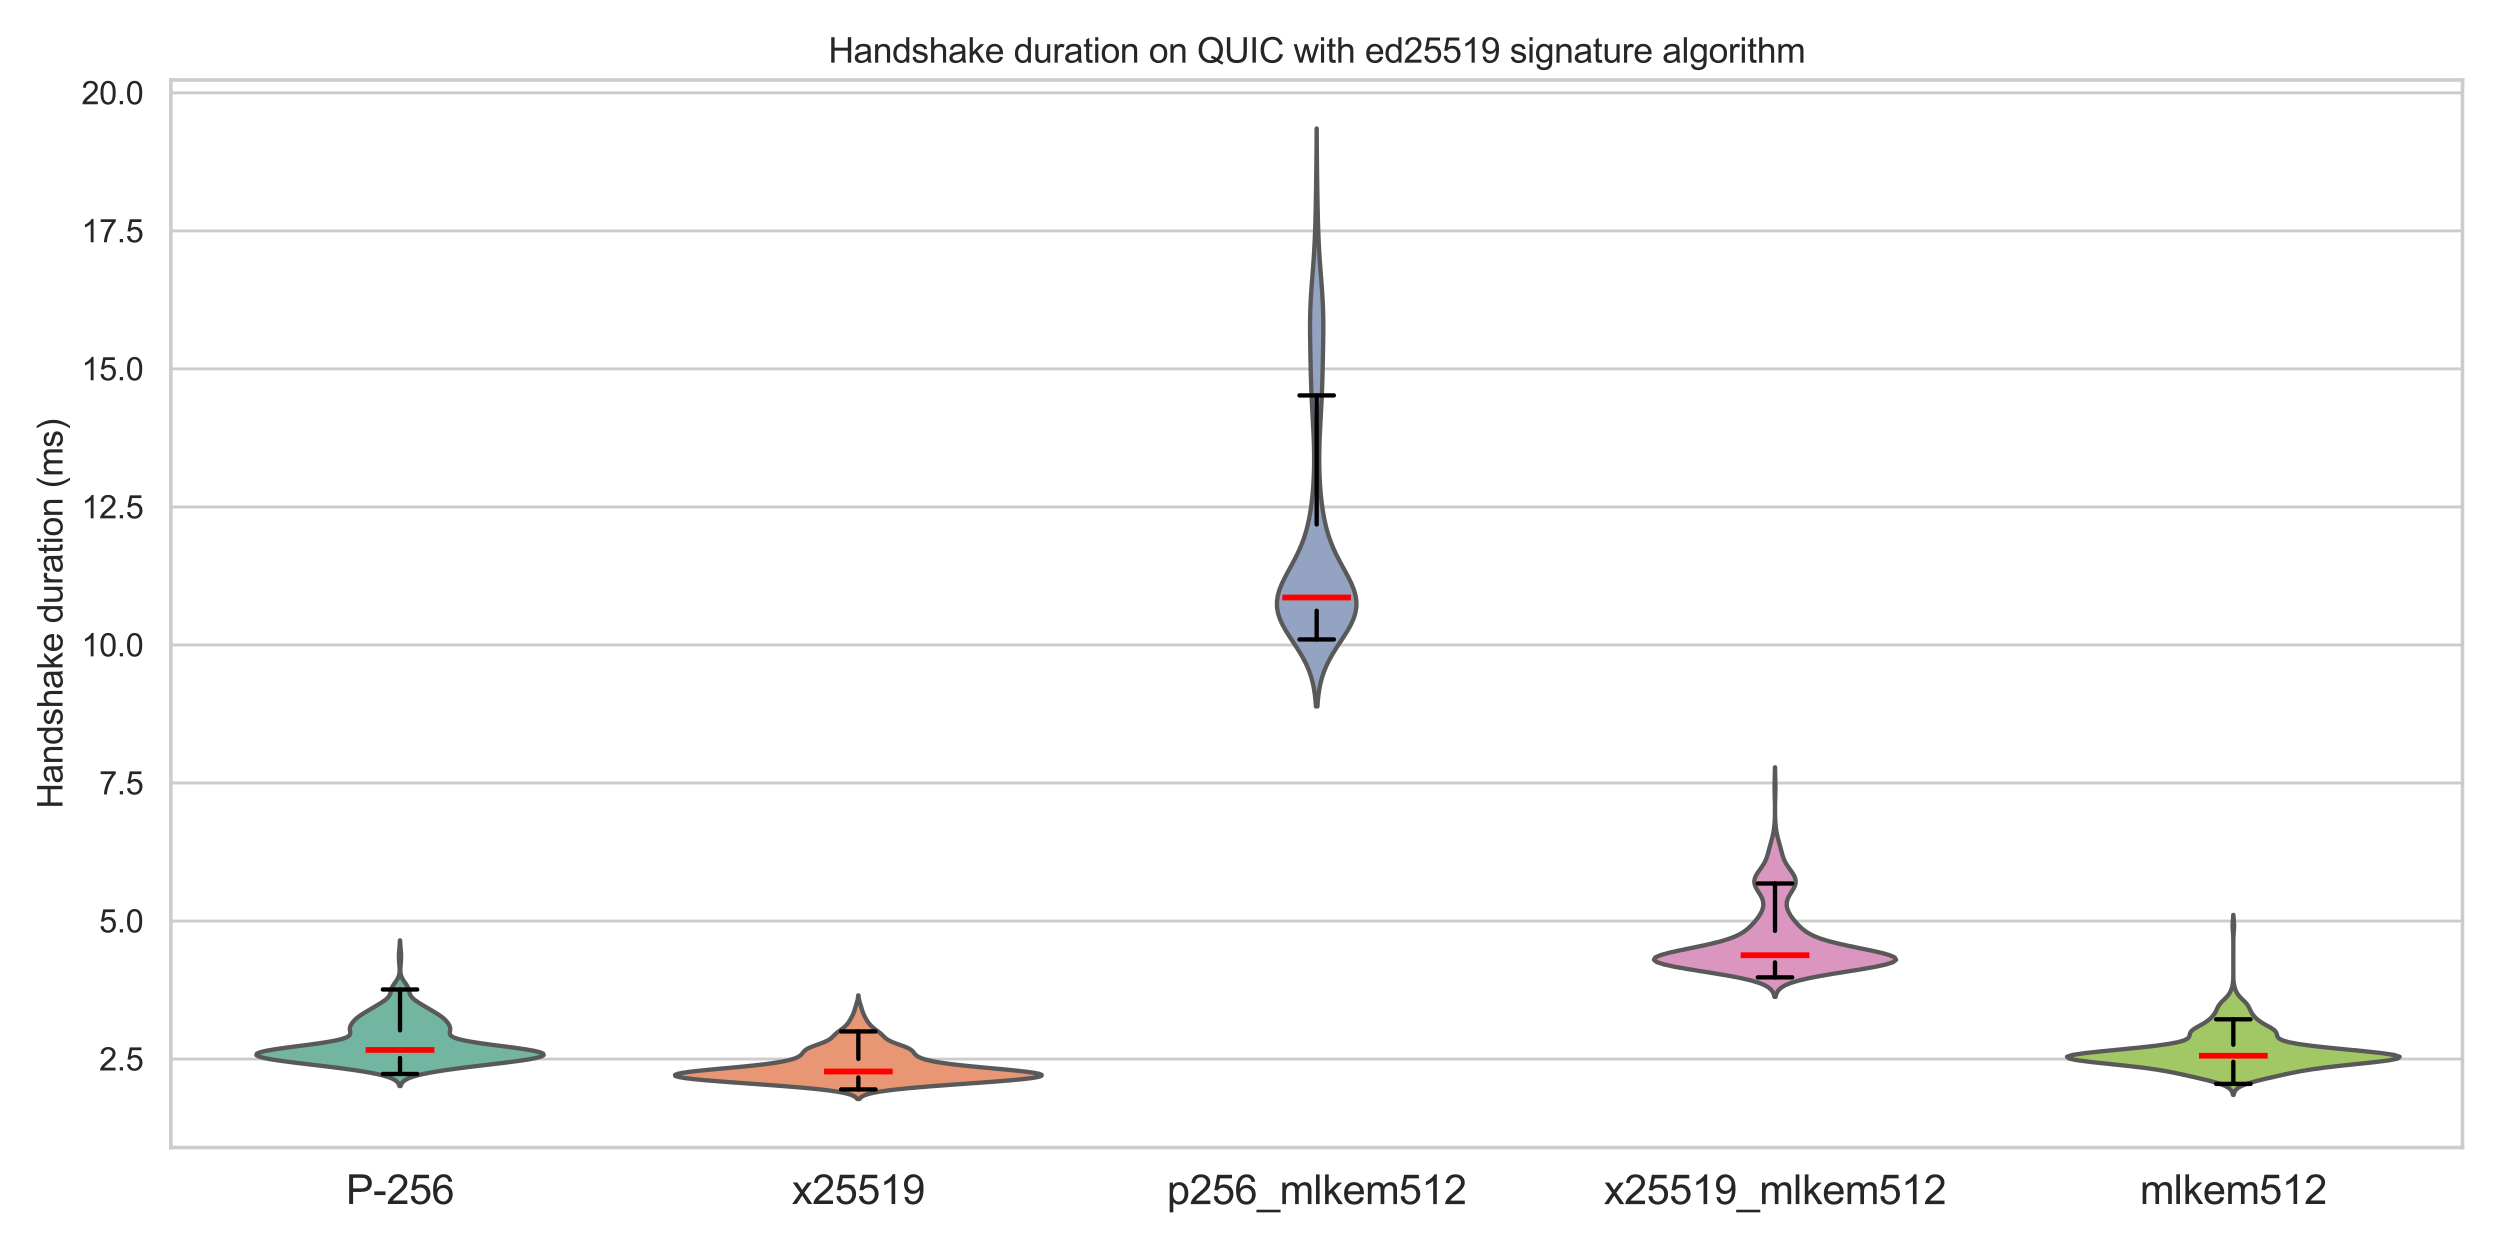 <?xml version="1.0" encoding="utf-8" standalone="no"?>
<!DOCTYPE svg PUBLIC "-//W3C//DTD SVG 1.1//EN"
  "http://www.w3.org/Graphics/SVG/1.1/DTD/svg11.dtd">
<svg xmlns:xlink="http://www.w3.org/1999/xlink" width="864pt" height="432pt" viewBox="0 0 864 432" xmlns="http://www.w3.org/2000/svg" version="1.1">
 <defs>
  <style type="text/css">*{stroke-linejoin: round; stroke-linecap: butt}</style>
 </defs>
 <g id="figure_1">
  <g id="patch_1">
   <path d="M 0 432 
L 864 432 
L 864 0 
L 0 0 
z
" style="fill: #ffffff"/>
  </g>
  <g id="axes_1">
   <g id="patch_2">
    <path d="M 59.046 396.58 
L 851.04 396.58 
L 851.04 27.651 
L 59.046 27.651 
z
" style="fill: #ffffff"/>
   </g>
   <g id="matplotlib.axis_1">
    <g id="xtick_1">
     <g id="text_1">
      <!-- P-256 -->
      <g style="fill: #262626" transform="translate(119.567 416.101) scale(0.14 -0.14)">
       <defs>
        <path id="ArialMT-50" d="M 494 0 
L 494 4581 
L 2222 4581 
Q 2678 4581 2919 4538 
Q 3256 4481 3484 4323 
Q 3713 4166 3852 3881 
Q 3991 3597 3991 3256 
Q 3991 2672 3619 2267 
Q 3247 1863 2275 1863 
L 1100 1863 
L 1100 0 
L 494 0 
z
M 1100 2403 
L 2284 2403 
Q 2872 2403 3119 2622 
Q 3366 2841 3366 3238 
Q 3366 3525 3220 3729 
Q 3075 3934 2838 4000 
Q 2684 4041 2272 4041 
L 1100 4041 
L 1100 2403 
z
" transform="scale(0.016)"/>
        <path id="ArialMT-2d" d="M 203 1375 
L 203 1941 
L 1931 1941 
L 1931 1375 
L 203 1375 
z
" transform="scale(0.016)"/>
        <path id="ArialMT-32" d="M 3222 541 
L 3222 0 
L 194 0 
Q 188 203 259 391 
Q 375 700 629 1000 
Q 884 1300 1366 1694 
Q 2113 2306 2375 2664 
Q 2638 3022 2638 3341 
Q 2638 3675 2398 3904 
Q 2159 4134 1775 4134 
Q 1369 4134 1125 3890 
Q 881 3647 878 3216 
L 300 3275 
Q 359 3922 746 4261 
Q 1134 4600 1788 4600 
Q 2447 4600 2831 4234 
Q 3216 3869 3216 3328 
Q 3216 3053 3103 2787 
Q 2991 2522 2730 2228 
Q 2469 1934 1863 1422 
Q 1356 997 1212 845 
Q 1069 694 975 541 
L 3222 541 
z
" transform="scale(0.016)"/>
        <path id="ArialMT-35" d="M 266 1200 
L 856 1250 
Q 922 819 1161 601 
Q 1400 384 1738 384 
Q 2144 384 2425 690 
Q 2706 997 2706 1503 
Q 2706 1984 2436 2262 
Q 2166 2541 1728 2541 
Q 1456 2541 1237 2417 
Q 1019 2294 894 2097 
L 366 2166 
L 809 4519 
L 3088 4519 
L 3088 3981 
L 1259 3981 
L 1013 2750 
Q 1425 3038 1878 3038 
Q 2478 3038 2890 2622 
Q 3303 2206 3303 1553 
Q 3303 931 2941 478 
Q 2500 -78 1738 -78 
Q 1113 -78 717 272 
Q 322 622 266 1200 
z
" transform="scale(0.016)"/>
        <path id="ArialMT-36" d="M 3184 3459 
L 2625 3416 
Q 2550 3747 2413 3897 
Q 2184 4138 1850 4138 
Q 1581 4138 1378 3988 
Q 1113 3794 959 3422 
Q 806 3050 800 2363 
Q 1003 2672 1297 2822 
Q 1591 2972 1913 2972 
Q 2475 2972 2870 2558 
Q 3266 2144 3266 1488 
Q 3266 1056 3080 686 
Q 2894 316 2569 119 
Q 2244 -78 1831 -78 
Q 1128 -78 684 439 
Q 241 956 241 2144 
Q 241 3472 731 4075 
Q 1159 4600 1884 4600 
Q 2425 4600 2770 4297 
Q 3116 3994 3184 3459 
z
M 888 1484 
Q 888 1194 1011 928 
Q 1134 663 1356 523 
Q 1578 384 1822 384 
Q 2178 384 2434 671 
Q 2691 959 2691 1453 
Q 2691 1928 2437 2201 
Q 2184 2475 1800 2475 
Q 1419 2475 1153 2201 
Q 888 1928 888 1484 
z
" transform="scale(0.016)"/>
       </defs>
       <use xlink:href="#ArialMT-50"/>
       <use xlink:href="#ArialMT-2d" x="66.699"/>
       <use xlink:href="#ArialMT-32" x="100"/>
       <use xlink:href="#ArialMT-35" x="155.615"/>
       <use xlink:href="#ArialMT-36" x="211.23"/>
      </g>
     </g>
    </g>
    <g id="xtick_2">
     <g id="text_2">
      <!-- x25519 -->
      <g style="fill: #262626" transform="translate(273.681 416.101) scale(0.14 -0.14)">
       <defs>
        <path id="ArialMT-78" d="M 47 0 
L 1259 1725 
L 138 3319 
L 841 3319 
L 1350 2541 
Q 1494 2319 1581 2169 
Q 1719 2375 1834 2534 
L 2394 3319 
L 3066 3319 
L 1919 1756 
L 3153 0 
L 2463 0 
L 1781 1031 
L 1600 1309 
L 728 0 
L 47 0 
z
" transform="scale(0.016)"/>
        <path id="ArialMT-31" d="M 2384 0 
L 1822 0 
L 1822 3584 
Q 1619 3391 1289 3197 
Q 959 3003 697 2906 
L 697 3450 
Q 1169 3672 1522 3987 
Q 1875 4303 2022 4600 
L 2384 4600 
L 2384 0 
z
" transform="scale(0.016)"/>
        <path id="ArialMT-39" d="M 350 1059 
L 891 1109 
Q 959 728 1153 556 
Q 1347 384 1650 384 
Q 1909 384 2104 503 
Q 2300 622 2425 820 
Q 2550 1019 2634 1356 
Q 2719 1694 2719 2044 
Q 2719 2081 2716 2156 
Q 2547 1888 2255 1720 
Q 1963 1553 1622 1553 
Q 1053 1553 659 1965 
Q 266 2378 266 3053 
Q 266 3750 677 4175 
Q 1088 4600 1706 4600 
Q 2153 4600 2523 4359 
Q 2894 4119 3086 3673 
Q 3278 3228 3278 2384 
Q 3278 1506 3087 986 
Q 2897 466 2520 194 
Q 2144 -78 1638 -78 
Q 1100 -78 759 220 
Q 419 519 350 1059 
z
M 2653 3081 
Q 2653 3566 2395 3850 
Q 2138 4134 1775 4134 
Q 1400 4134 1122 3828 
Q 844 3522 844 3034 
Q 844 2597 1108 2323 
Q 1372 2050 1759 2050 
Q 2150 2050 2401 2323 
Q 2653 2597 2653 3081 
z
" transform="scale(0.016)"/>
       </defs>
       <use xlink:href="#ArialMT-78"/>
       <use xlink:href="#ArialMT-32" x="50"/>
       <use xlink:href="#ArialMT-35" x="105.615"/>
       <use xlink:href="#ArialMT-35" x="161.23"/>
       <use xlink:href="#ArialMT-31" x="216.846"/>
       <use xlink:href="#ArialMT-39" x="272.461"/>
      </g>
     </g>
    </g>
    <g id="xtick_3">
     <g id="text_3">
      <!-- p256_mlkem512 -->
      <g style="fill: #262626" transform="translate(403.292 416.142) scale(0.14 -0.14)">
       <defs>
        <path id="ArialMT-70" d="M 422 -1272 
L 422 3319 
L 934 3319 
L 934 2888 
Q 1116 3141 1344 3267 
Q 1572 3394 1897 3394 
Q 2322 3394 2647 3175 
Q 2972 2956 3137 2557 
Q 3303 2159 3303 1684 
Q 3303 1175 3120 767 
Q 2938 359 2589 142 
Q 2241 -75 1856 -75 
Q 1575 -75 1351 44 
Q 1128 163 984 344 
L 984 -1272 
L 422 -1272 
z
M 931 1641 
Q 931 1000 1190 694 
Q 1450 388 1819 388 
Q 2194 388 2461 705 
Q 2728 1022 2728 1688 
Q 2728 2322 2467 2637 
Q 2206 2953 1844 2953 
Q 1484 2953 1207 2617 
Q 931 2281 931 1641 
z
" transform="scale(0.016)"/>
        <path id="ArialMT-5f" d="M -97 -1272 
L -97 -866 
L 3631 -866 
L 3631 -1272 
L -97 -1272 
z
" transform="scale(0.016)"/>
        <path id="ArialMT-6d" d="M 422 0 
L 422 3319 
L 925 3319 
L 925 2853 
Q 1081 3097 1340 3245 
Q 1600 3394 1931 3394 
Q 2300 3394 2536 3241 
Q 2772 3088 2869 2813 
Q 3263 3394 3894 3394 
Q 4388 3394 4653 3120 
Q 4919 2847 4919 2278 
L 4919 0 
L 4359 0 
L 4359 2091 
Q 4359 2428 4304 2576 
Q 4250 2725 4106 2815 
Q 3963 2906 3769 2906 
Q 3419 2906 3187 2673 
Q 2956 2441 2956 1928 
L 2956 0 
L 2394 0 
L 2394 2156 
Q 2394 2531 2256 2718 
Q 2119 2906 1806 2906 
Q 1569 2906 1367 2781 
Q 1166 2656 1075 2415 
Q 984 2175 984 1722 
L 984 0 
L 422 0 
z
" transform="scale(0.016)"/>
        <path id="ArialMT-6c" d="M 409 0 
L 409 4581 
L 972 4581 
L 972 0 
L 409 0 
z
" transform="scale(0.016)"/>
        <path id="ArialMT-6b" d="M 425 0 
L 425 4581 
L 988 4581 
L 988 1969 
L 2319 3319 
L 3047 3319 
L 1778 2088 
L 3175 0 
L 2481 0 
L 1384 1697 
L 988 1316 
L 988 0 
L 425 0 
z
" transform="scale(0.016)"/>
        <path id="ArialMT-65" d="M 2694 1069 
L 3275 997 
Q 3138 488 2766 206 
Q 2394 -75 1816 -75 
Q 1088 -75 661 373 
Q 234 822 234 1631 
Q 234 2469 665 2931 
Q 1097 3394 1784 3394 
Q 2450 3394 2872 2941 
Q 3294 2488 3294 1666 
Q 3294 1616 3291 1516 
L 816 1516 
Q 847 969 1125 678 
Q 1403 388 1819 388 
Q 2128 388 2347 550 
Q 2566 713 2694 1069 
z
M 847 1978 
L 2700 1978 
Q 2663 2397 2488 2606 
Q 2219 2931 1791 2931 
Q 1403 2931 1139 2672 
Q 875 2413 847 1978 
z
" transform="scale(0.016)"/>
       </defs>
       <use xlink:href="#ArialMT-70"/>
       <use xlink:href="#ArialMT-32" x="55.615"/>
       <use xlink:href="#ArialMT-35" x="111.23"/>
       <use xlink:href="#ArialMT-36" x="166.846"/>
       <use xlink:href="#ArialMT-5f" x="222.461"/>
       <use xlink:href="#ArialMT-6d" x="278.076"/>
       <use xlink:href="#ArialMT-6c" x="361.377"/>
       <use xlink:href="#ArialMT-6b" x="383.594"/>
       <use xlink:href="#ArialMT-65" x="433.594"/>
       <use xlink:href="#ArialMT-6d" x="489.209"/>
       <use xlink:href="#ArialMT-35" x="572.51"/>
       <use xlink:href="#ArialMT-31" x="628.125"/>
       <use xlink:href="#ArialMT-32" x="683.74"/>
      </g>
     </g>
    </g>
    <g id="xtick_4">
     <g id="text_4">
      <!-- x25519_mlkem512 -->
      <g style="fill: #262626" transform="translate(554.298 416.142) scale(0.14 -0.14)">
       <use xlink:href="#ArialMT-78"/>
       <use xlink:href="#ArialMT-32" x="50"/>
       <use xlink:href="#ArialMT-35" x="105.615"/>
       <use xlink:href="#ArialMT-35" x="161.23"/>
       <use xlink:href="#ArialMT-31" x="216.846"/>
       <use xlink:href="#ArialMT-39" x="272.461"/>
       <use xlink:href="#ArialMT-5f" x="328.076"/>
       <use xlink:href="#ArialMT-6d" x="383.691"/>
       <use xlink:href="#ArialMT-6c" x="466.992"/>
       <use xlink:href="#ArialMT-6b" x="489.209"/>
       <use xlink:href="#ArialMT-65" x="539.209"/>
       <use xlink:href="#ArialMT-6d" x="594.824"/>
       <use xlink:href="#ArialMT-35" x="678.125"/>
       <use xlink:href="#ArialMT-31" x="733.74"/>
       <use xlink:href="#ArialMT-32" x="789.355"/>
      </g>
     </g>
    </g>
    <g id="xtick_5">
     <g id="text_5">
      <!-- mlkem512 -->
      <g style="fill: #262626" transform="translate(739.553 416.101) scale(0.14 -0.14)">
       <use xlink:href="#ArialMT-6d"/>
       <use xlink:href="#ArialMT-6c" x="83.301"/>
       <use xlink:href="#ArialMT-6b" x="105.518"/>
       <use xlink:href="#ArialMT-65" x="155.518"/>
       <use xlink:href="#ArialMT-6d" x="211.133"/>
       <use xlink:href="#ArialMT-35" x="294.434"/>
       <use xlink:href="#ArialMT-31" x="350.049"/>
       <use xlink:href="#ArialMT-32" x="405.664"/>
      </g>
     </g>
    </g>
   </g>
   <g id="matplotlib.axis_2">
    <g id="ytick_1">
     <g id="line2d_1">
      <path d="M 59.046 366.008 
L 851.04 366.008 
" clip-path="url(#p8d4c9320ba)" style="fill: none; stroke: #cccccc; stroke-linecap: round"/>
     </g>
     <g id="text_6">
      <!-- 2.5 -->
      <g style="fill: #262626" transform="translate(34.256 369.944) scale(0.11 -0.11)">
       <defs>
        <path id="ArialMT-2e" d="M 581 0 
L 581 641 
L 1222 641 
L 1222 0 
L 581 0 
z
" transform="scale(0.016)"/>
       </defs>
       <use xlink:href="#ArialMT-32"/>
       <use xlink:href="#ArialMT-2e" x="55.615"/>
       <use xlink:href="#ArialMT-35" x="83.398"/>
      </g>
     </g>
    </g>
    <g id="ytick_2">
     <g id="line2d_2">
      <path d="M 59.046 318.305 
L 851.04 318.305 
" clip-path="url(#p8d4c9320ba)" style="fill: none; stroke: #cccccc; stroke-linecap: round"/>
     </g>
     <g id="text_7">
      <!-- 5.0 -->
      <g style="fill: #262626" transform="translate(34.256 322.242) scale(0.11 -0.11)">
       <defs>
        <path id="ArialMT-30" d="M 266 2259 
Q 266 3072 433 3567 
Q 600 4063 929 4331 
Q 1259 4600 1759 4600 
Q 2128 4600 2406 4451 
Q 2684 4303 2865 4023 
Q 3047 3744 3150 3342 
Q 3253 2941 3253 2259 
Q 3253 1453 3087 958 
Q 2922 463 2592 192 
Q 2263 -78 1759 -78 
Q 1097 -78 719 397 
Q 266 969 266 2259 
z
M 844 2259 
Q 844 1131 1108 757 
Q 1372 384 1759 384 
Q 2147 384 2411 759 
Q 2675 1134 2675 2259 
Q 2675 3391 2411 3762 
Q 2147 4134 1753 4134 
Q 1366 4134 1134 3806 
Q 844 3388 844 2259 
z
" transform="scale(0.016)"/>
       </defs>
       <use xlink:href="#ArialMT-35"/>
       <use xlink:href="#ArialMT-2e" x="55.615"/>
       <use xlink:href="#ArialMT-30" x="83.398"/>
      </g>
     </g>
    </g>
    <g id="ytick_3">
     <g id="line2d_3">
      <path d="M 59.046 270.602 
L 851.04 270.602 
" clip-path="url(#p8d4c9320ba)" style="fill: none; stroke: #cccccc; stroke-linecap: round"/>
     </g>
     <g id="text_8">
      <!-- 7.5 -->
      <g style="fill: #262626" transform="translate(34.256 274.539) scale(0.11 -0.11)">
       <defs>
        <path id="ArialMT-37" d="M 303 3981 
L 303 4522 
L 3269 4522 
L 3269 4084 
Q 2831 3619 2401 2847 
Q 1972 2075 1738 1259 
Q 1569 684 1522 0 
L 944 0 
Q 953 541 1156 1306 
Q 1359 2072 1739 2783 
Q 2119 3494 2547 3981 
L 303 3981 
z
" transform="scale(0.016)"/>
       </defs>
       <use xlink:href="#ArialMT-37"/>
       <use xlink:href="#ArialMT-2e" x="55.615"/>
       <use xlink:href="#ArialMT-35" x="83.398"/>
      </g>
     </g>
    </g>
    <g id="ytick_4">
     <g id="line2d_4">
      <path d="M 59.046 222.9 
L 851.04 222.9 
" clip-path="url(#p8d4c9320ba)" style="fill: none; stroke: #cccccc; stroke-linecap: round"/>
     </g>
     <g id="text_9">
      <!-- 10.0 -->
      <g style="fill: #262626" transform="translate(28.139 226.837) scale(0.11 -0.11)">
       <use xlink:href="#ArialMT-31"/>
       <use xlink:href="#ArialMT-30" x="55.615"/>
       <use xlink:href="#ArialMT-2e" x="111.23"/>
       <use xlink:href="#ArialMT-30" x="139.014"/>
      </g>
     </g>
    </g>
    <g id="ytick_5">
     <g id="line2d_5">
      <path d="M 59.046 175.197 
L 851.04 175.197 
" clip-path="url(#p8d4c9320ba)" style="fill: none; stroke: #cccccc; stroke-linecap: round"/>
     </g>
     <g id="text_10">
      <!-- 12.5 -->
      <g style="fill: #262626" transform="translate(28.139 179.134) scale(0.11 -0.11)">
       <use xlink:href="#ArialMT-31"/>
       <use xlink:href="#ArialMT-32" x="55.615"/>
       <use xlink:href="#ArialMT-2e" x="111.23"/>
       <use xlink:href="#ArialMT-35" x="139.014"/>
      </g>
     </g>
    </g>
    <g id="ytick_6">
     <g id="line2d_6">
      <path d="M 59.046 127.495 
L 851.04 127.495 
" clip-path="url(#p8d4c9320ba)" style="fill: none; stroke: #cccccc; stroke-linecap: round"/>
     </g>
     <g id="text_11">
      <!-- 15.0 -->
      <g style="fill: #262626" transform="translate(28.139 131.431) scale(0.11 -0.11)">
       <use xlink:href="#ArialMT-31"/>
       <use xlink:href="#ArialMT-35" x="55.615"/>
       <use xlink:href="#ArialMT-2e" x="111.23"/>
       <use xlink:href="#ArialMT-30" x="139.014"/>
      </g>
     </g>
    </g>
    <g id="ytick_7">
     <g id="line2d_7">
      <path d="M 59.046 79.792 
L 851.04 79.792 
" clip-path="url(#p8d4c9320ba)" style="fill: none; stroke: #cccccc; stroke-linecap: round"/>
     </g>
     <g id="text_12">
      <!-- 17.5 -->
      <g style="fill: #262626" transform="translate(28.139 83.729) scale(0.11 -0.11)">
       <use xlink:href="#ArialMT-31"/>
       <use xlink:href="#ArialMT-37" x="55.615"/>
       <use xlink:href="#ArialMT-2e" x="111.23"/>
       <use xlink:href="#ArialMT-35" x="139.014"/>
      </g>
     </g>
    </g>
    <g id="ytick_8">
     <g id="line2d_8">
      <path d="M 59.046 32.09 
L 851.04 32.09 
" clip-path="url(#p8d4c9320ba)" style="fill: none; stroke: #cccccc; stroke-linecap: round"/>
     </g>
     <g id="text_13">
      <!-- 20.0 -->
      <g style="fill: #262626" transform="translate(28.139 36.026) scale(0.11 -0.11)">
       <use xlink:href="#ArialMT-32"/>
       <use xlink:href="#ArialMT-30" x="55.615"/>
       <use xlink:href="#ArialMT-2e" x="111.23"/>
       <use xlink:href="#ArialMT-30" x="139.014"/>
      </g>
     </g>
    </g>
    <g id="text_14">
     <!-- Handshake duration (ms) -->
     <g style="fill: #262626" transform="translate(21.613 279.476) rotate(-90) scale(0.12 -0.12)">
      <defs>
       <path id="ArialMT-48" d="M 513 0 
L 513 4581 
L 1119 4581 
L 1119 2700 
L 3500 2700 
L 3500 4581 
L 4106 4581 
L 4106 0 
L 3500 0 
L 3500 2159 
L 1119 2159 
L 1119 0 
L 513 0 
z
" transform="scale(0.016)"/>
       <path id="ArialMT-61" d="M 2588 409 
Q 2275 144 1986 34 
Q 1697 -75 1366 -75 
Q 819 -75 525 192 
Q 231 459 231 875 
Q 231 1119 342 1320 
Q 453 1522 633 1644 
Q 813 1766 1038 1828 
Q 1203 1872 1538 1913 
Q 2219 1994 2541 2106 
Q 2544 2222 2544 2253 
Q 2544 2597 2384 2738 
Q 2169 2928 1744 2928 
Q 1347 2928 1158 2789 
Q 969 2650 878 2297 
L 328 2372 
Q 403 2725 575 2942 
Q 747 3159 1072 3276 
Q 1397 3394 1825 3394 
Q 2250 3394 2515 3294 
Q 2781 3194 2906 3042 
Q 3031 2891 3081 2659 
Q 3109 2516 3109 2141 
L 3109 1391 
Q 3109 606 3145 398 
Q 3181 191 3288 0 
L 2700 0 
Q 2613 175 2588 409 
z
M 2541 1666 
Q 2234 1541 1622 1453 
Q 1275 1403 1131 1340 
Q 988 1278 909 1158 
Q 831 1038 831 891 
Q 831 666 1001 516 
Q 1172 366 1500 366 
Q 1825 366 2078 508 
Q 2331 650 2450 897 
Q 2541 1088 2541 1459 
L 2541 1666 
z
" transform="scale(0.016)"/>
       <path id="ArialMT-6e" d="M 422 0 
L 422 3319 
L 928 3319 
L 928 2847 
Q 1294 3394 1984 3394 
Q 2284 3394 2536 3286 
Q 2788 3178 2913 3003 
Q 3038 2828 3088 2588 
Q 3119 2431 3119 2041 
L 3119 0 
L 2556 0 
L 2556 2019 
Q 2556 2363 2490 2533 
Q 2425 2703 2258 2804 
Q 2091 2906 1866 2906 
Q 1506 2906 1245 2678 
Q 984 2450 984 1813 
L 984 0 
L 422 0 
z
" transform="scale(0.016)"/>
       <path id="ArialMT-64" d="M 2575 0 
L 2575 419 
Q 2259 -75 1647 -75 
Q 1250 -75 917 144 
Q 584 363 401 755 
Q 219 1147 219 1656 
Q 219 2153 384 2558 
Q 550 2963 881 3178 
Q 1213 3394 1622 3394 
Q 1922 3394 2156 3267 
Q 2391 3141 2538 2938 
L 2538 4581 
L 3097 4581 
L 3097 0 
L 2575 0 
z
M 797 1656 
Q 797 1019 1065 703 
Q 1334 388 1700 388 
Q 2069 388 2326 689 
Q 2584 991 2584 1609 
Q 2584 2291 2321 2609 
Q 2059 2928 1675 2928 
Q 1300 2928 1048 2622 
Q 797 2316 797 1656 
z
" transform="scale(0.016)"/>
       <path id="ArialMT-73" d="M 197 991 
L 753 1078 
Q 800 744 1014 566 
Q 1228 388 1613 388 
Q 2000 388 2187 545 
Q 2375 703 2375 916 
Q 2375 1106 2209 1216 
Q 2094 1291 1634 1406 
Q 1016 1563 777 1677 
Q 538 1791 414 1992 
Q 291 2194 291 2438 
Q 291 2659 392 2848 
Q 494 3038 669 3163 
Q 800 3259 1026 3326 
Q 1253 3394 1513 3394 
Q 1903 3394 2198 3281 
Q 2494 3169 2634 2976 
Q 2775 2784 2828 2463 
L 2278 2388 
Q 2241 2644 2061 2787 
Q 1881 2931 1553 2931 
Q 1166 2931 1000 2803 
Q 834 2675 834 2503 
Q 834 2394 903 2306 
Q 972 2216 1119 2156 
Q 1203 2125 1616 2013 
Q 2213 1853 2448 1751 
Q 2684 1650 2818 1456 
Q 2953 1263 2953 975 
Q 2953 694 2789 445 
Q 2625 197 2315 61 
Q 2006 -75 1616 -75 
Q 969 -75 630 194 
Q 291 463 197 991 
z
" transform="scale(0.016)"/>
       <path id="ArialMT-68" d="M 422 0 
L 422 4581 
L 984 4581 
L 984 2938 
Q 1378 3394 1978 3394 
Q 2347 3394 2619 3248 
Q 2891 3103 3008 2847 
Q 3125 2591 3125 2103 
L 3125 0 
L 2563 0 
L 2563 2103 
Q 2563 2525 2380 2717 
Q 2197 2909 1863 2909 
Q 1613 2909 1392 2779 
Q 1172 2650 1078 2428 
Q 984 2206 984 1816 
L 984 0 
L 422 0 
z
" transform="scale(0.016)"/>
       <path id="ArialMT-20" transform="scale(0.016)"/>
       <path id="ArialMT-75" d="M 2597 0 
L 2597 488 
Q 2209 -75 1544 -75 
Q 1250 -75 995 37 
Q 741 150 617 320 
Q 494 491 444 738 
Q 409 903 409 1263 
L 409 3319 
L 972 3319 
L 972 1478 
Q 972 1038 1006 884 
Q 1059 663 1231 536 
Q 1403 409 1656 409 
Q 1909 409 2131 539 
Q 2353 669 2445 892 
Q 2538 1116 2538 1541 
L 2538 3319 
L 3100 3319 
L 3100 0 
L 2597 0 
z
" transform="scale(0.016)"/>
       <path id="ArialMT-72" d="M 416 0 
L 416 3319 
L 922 3319 
L 922 2816 
Q 1116 3169 1280 3281 
Q 1444 3394 1641 3394 
Q 1925 3394 2219 3213 
L 2025 2691 
Q 1819 2813 1613 2813 
Q 1428 2813 1281 2702 
Q 1134 2591 1072 2394 
Q 978 2094 978 1738 
L 978 0 
L 416 0 
z
" transform="scale(0.016)"/>
       <path id="ArialMT-74" d="M 1650 503 
L 1731 6 
Q 1494 -44 1306 -44 
Q 1000 -44 831 53 
Q 663 150 594 308 
Q 525 466 525 972 
L 525 2881 
L 113 2881 
L 113 3319 
L 525 3319 
L 525 4141 
L 1084 4478 
L 1084 3319 
L 1650 3319 
L 1650 2881 
L 1084 2881 
L 1084 941 
Q 1084 700 1114 631 
Q 1144 563 1211 522 
Q 1278 481 1403 481 
Q 1497 481 1650 503 
z
" transform="scale(0.016)"/>
       <path id="ArialMT-69" d="M 425 3934 
L 425 4581 
L 988 4581 
L 988 3934 
L 425 3934 
z
M 425 0 
L 425 3319 
L 988 3319 
L 988 0 
L 425 0 
z
" transform="scale(0.016)"/>
       <path id="ArialMT-6f" d="M 213 1659 
Q 213 2581 725 3025 
Q 1153 3394 1769 3394 
Q 2453 3394 2887 2945 
Q 3322 2497 3322 1706 
Q 3322 1066 3130 698 
Q 2938 331 2570 128 
Q 2203 -75 1769 -75 
Q 1072 -75 642 372 
Q 213 819 213 1659 
z
M 791 1659 
Q 791 1022 1069 705 
Q 1347 388 1769 388 
Q 2188 388 2466 706 
Q 2744 1025 2744 1678 
Q 2744 2294 2464 2611 
Q 2184 2928 1769 2928 
Q 1347 2928 1069 2612 
Q 791 2297 791 1659 
z
" transform="scale(0.016)"/>
       <path id="ArialMT-28" d="M 1497 -1347 
Q 1031 -759 709 28 
Q 388 816 388 1659 
Q 388 2403 628 3084 
Q 909 3875 1497 4659 
L 1900 4659 
Q 1522 4009 1400 3731 
Q 1209 3300 1100 2831 
Q 966 2247 966 1656 
Q 966 153 1900 -1347 
L 1497 -1347 
z
" transform="scale(0.016)"/>
       <path id="ArialMT-29" d="M 791 -1347 
L 388 -1347 
Q 1322 153 1322 1656 
Q 1322 2244 1188 2822 
Q 1081 3291 891 3722 
Q 769 4003 388 4659 
L 791 4659 
Q 1378 3875 1659 3084 
Q 1900 2403 1900 1659 
Q 1900 816 1576 28 
Q 1253 -759 791 -1347 
z
" transform="scale(0.016)"/>
      </defs>
      <use xlink:href="#ArialMT-48"/>
      <use xlink:href="#ArialMT-61" x="72.217"/>
      <use xlink:href="#ArialMT-6e" x="127.832"/>
      <use xlink:href="#ArialMT-64" x="183.447"/>
      <use xlink:href="#ArialMT-73" x="239.062"/>
      <use xlink:href="#ArialMT-68" x="289.062"/>
      <use xlink:href="#ArialMT-61" x="344.678"/>
      <use xlink:href="#ArialMT-6b" x="400.293"/>
      <use xlink:href="#ArialMT-65" x="450.293"/>
      <use xlink:href="#ArialMT-20" x="505.908"/>
      <use xlink:href="#ArialMT-64" x="533.691"/>
      <use xlink:href="#ArialMT-75" x="589.307"/>
      <use xlink:href="#ArialMT-72" x="644.922"/>
      <use xlink:href="#ArialMT-61" x="678.223"/>
      <use xlink:href="#ArialMT-74" x="733.838"/>
      <use xlink:href="#ArialMT-69" x="761.621"/>
      <use xlink:href="#ArialMT-6f" x="783.838"/>
      <use xlink:href="#ArialMT-6e" x="839.453"/>
      <use xlink:href="#ArialMT-20" x="895.068"/>
      <use xlink:href="#ArialMT-28" x="922.852"/>
      <use xlink:href="#ArialMT-6d" x="956.152"/>
      <use xlink:href="#ArialMT-73" x="1039.453"/>
      <use xlink:href="#ArialMT-29" x="1089.453"/>
     </g>
    </g>
   </g>
   <g id="PolyCollection_1">
    <defs>
     <path id="m39714ebbc4" d="M 138.445 -56.66 
L 138.045 -56.66 
L 137.878 -57.169 
L 137.604 -57.677 
L 137.173 -58.186 
L 136.529 -58.694 
L 135.61 -59.202 
L 134.358 -59.711 
L 132.721 -60.219 
L 130.663 -60.728 
L 128.167 -61.236 
L 125.236 -61.745 
L 121.895 -62.253 
L 118.188 -62.762 
L 114.184 -63.27 
L 109.98 -63.779 
L 105.703 -64.287 
L 101.513 -64.796 
L 97.599 -65.304 
L 94.165 -65.813 
L 91.413 -66.321 
L 89.518 -66.83 
L 88.609 -67.338 
L 88.75 -67.847 
L 89.935 -68.355 
L 92.076 -68.864 
L 95.016 -69.372 
L 98.54 -69.88 
L 102.392 -70.389 
L 106.302 -70.897 
L 110.017 -71.406 
L 113.323 -71.914 
L 116.068 -72.423 
L 118.172 -72.931 
L 119.634 -73.44 
L 120.519 -73.948 
L 120.946 -74.457 
L 121.061 -74.965 
L 121.013 -75.474 
L 120.929 -75.982 
L 120.898 -76.491 
L 120.967 -76.999 
L 121.144 -77.508 
L 121.416 -78.016 
L 121.764 -78.525 
L 122.177 -79.033 
L 122.651 -79.542 
L 123.195 -80.05 
L 123.816 -80.559 
L 124.515 -81.067 
L 125.284 -81.575 
L 126.106 -82.084 
L 126.959 -82.592 
L 127.825 -83.101 
L 128.692 -83.609 
L 129.554 -84.118 
L 130.405 -84.626 
L 131.239 -85.135 
L 132.039 -85.643 
L 132.782 -86.152 
L 133.44 -86.66 
L 133.986 -87.169 
L 134.407 -87.677 
L 134.707 -88.186 
L 134.908 -88.694 
L 135.048 -89.203 
L 135.168 -89.711 
L 135.311 -90.22 
L 135.504 -90.728 
L 135.758 -91.237 
L 136.069 -91.745 
L 136.417 -92.253 
L 136.775 -92.762 
L 137.115 -93.27 
L 137.415 -93.779 
L 137.663 -94.287 
L 137.851 -94.796 
L 137.984 -95.304 
L 138.067 -95.813 
L 138.109 -96.321 
L 138.119 -96.83 
L 138.106 -97.338 
L 138.077 -97.847 
L 138.038 -98.355 
L 137.995 -98.864 
L 137.953 -99.372 
L 137.917 -99.881 
L 137.89 -100.389 
L 137.873 -100.898 
L 137.867 -101.406 
L 137.874 -101.915 
L 137.892 -102.423 
L 137.92 -102.932 
L 137.957 -103.44 
L 138 -103.948 
L 138.046 -104.457 
L 138.091 -104.965 
L 138.131 -105.474 
L 138.165 -105.982 
L 138.192 -106.491 
L 138.212 -106.999 
L 138.278 -106.999 
L 138.278 -106.999 
L 138.298 -106.491 
L 138.325 -105.982 
L 138.359 -105.474 
L 138.399 -104.965 
L 138.444 -104.457 
L 138.49 -103.948 
L 138.533 -103.44 
L 138.57 -102.932 
L 138.599 -102.423 
L 138.616 -101.915 
L 138.623 -101.406 
L 138.617 -100.898 
L 138.6 -100.389 
L 138.573 -99.881 
L 138.537 -99.372 
L 138.495 -98.864 
L 138.452 -98.355 
L 138.413 -97.847 
L 138.384 -97.338 
L 138.371 -96.83 
L 138.381 -96.321 
L 138.423 -95.813 
L 138.506 -95.304 
L 138.639 -94.796 
L 138.828 -94.287 
L 139.075 -93.779 
L 139.375 -93.27 
L 139.716 -92.762 
L 140.073 -92.253 
L 140.421 -91.745 
L 140.732 -91.237 
L 140.987 -90.728 
L 141.179 -90.22 
L 141.322 -89.711 
L 141.443 -89.203 
L 141.582 -88.694 
L 141.783 -88.186 
L 142.083 -87.677 
L 142.504 -87.169 
L 143.05 -86.66 
L 143.708 -86.152 
L 144.451 -85.643 
L 145.251 -85.135 
L 146.085 -84.626 
L 146.937 -84.118 
L 147.798 -83.609 
L 148.665 -83.101 
L 149.531 -82.592 
L 150.384 -82.084 
L 151.206 -81.575 
L 151.975 -81.067 
L 152.674 -80.559 
L 153.295 -80.05 
L 153.839 -79.542 
L 154.313 -79.033 
L 154.726 -78.525 
L 155.074 -78.016 
L 155.346 -77.508 
L 155.523 -76.999 
L 155.592 -76.491 
L 155.561 -75.982 
L 155.477 -75.474 
L 155.429 -74.965 
L 155.544 -74.457 
L 155.971 -73.948 
L 156.856 -73.44 
L 158.318 -72.931 
L 160.422 -72.423 
L 163.167 -71.914 
L 166.473 -71.406 
L 170.188 -70.897 
L 174.099 -70.389 
L 177.95 -69.88 
L 181.474 -69.372 
L 184.414 -68.864 
L 186.556 -68.355 
L 187.74 -67.847 
L 187.882 -67.338 
L 186.972 -66.83 
L 185.077 -66.321 
L 182.325 -65.813 
L 178.891 -65.304 
L 174.977 -64.796 
L 170.787 -64.287 
L 166.51 -63.779 
L 162.306 -63.27 
L 158.302 -62.762 
L 154.595 -62.253 
L 151.254 -61.745 
L 148.323 -61.236 
L 145.827 -60.728 
L 143.769 -60.219 
L 142.132 -59.711 
L 140.88 -59.202 
L 139.962 -58.694 
L 139.318 -58.186 
L 138.886 -57.677 
L 138.612 -57.169 
L 138.445 -56.66 
z
" style="stroke: #595959; stroke-width: 1.5"/>
    </defs>
    <g clip-path="url(#p8d4c9320ba)">
     <use xlink:href="#m39714ebbc4" x="0" y="432" style="fill: #72b6a1; stroke: #595959; stroke-width: 1.5"/>
    </g>
   </g>
   <g id="PolyCollection_2">
    <defs>
     <path id="m925cb1a095" d="M 297.046 -52.19 
L 296.242 -52.19 
L 295.968 -52.551 
L 295.549 -52.913 
L 294.932 -53.275 
L 294.06 -53.636 
L 292.87 -53.998 
L 291.302 -54.36 
L 289.303 -54.722 
L 286.835 -55.083 
L 283.875 -55.445 
L 280.422 -55.807 
L 276.5 -56.168 
L 272.159 -56.53 
L 267.473 -56.892 
L 262.549 -57.254 
L 257.517 -57.615 
L 252.534 -57.977 
L 247.776 -58.339 
L 243.428 -58.701 
L 239.672 -59.062 
L 236.672 -59.424 
L 234.559 -59.786 
L 233.418 -60.147 
L 233.284 -60.509 
L 234.136 -60.871 
L 235.898 -61.233 
L 238.45 -61.594 
L 241.632 -61.956 
L 245.259 -62.318 
L 249.134 -62.68 
L 253.064 -63.041 
L 256.877 -63.403 
L 260.434 -63.765 
L 263.641 -64.126 
L 266.446 -64.488 
L 268.84 -64.85 
L 270.842 -65.212 
L 272.488 -65.573 
L 273.82 -65.935 
L 274.88 -66.297 
L 275.704 -66.658 
L 276.326 -67.02 
L 276.786 -67.382 
L 277.129 -67.744 
L 277.41 -68.105 
L 277.688 -68.467 
L 278.022 -68.829 
L 278.461 -69.191 
L 279.036 -69.552 
L 279.758 -69.914 
L 280.614 -70.276 
L 281.571 -70.637 
L 282.58 -70.999 
L 283.584 -71.361 
L 284.531 -71.723 
L 285.379 -72.084 
L 286.102 -72.446 
L 286.699 -72.808 
L 287.186 -73.17 
L 287.593 -73.531 
L 287.959 -73.893 
L 288.321 -74.255 
L 288.704 -74.616 
L 289.124 -74.978 
L 289.581 -75.34 
L 290.063 -75.702 
L 290.552 -76.063 
L 291.032 -76.425 
L 291.485 -76.787 
L 291.902 -77.148 
L 292.279 -77.51 
L 292.615 -77.872 
L 292.917 -78.234 
L 293.188 -78.595 
L 293.436 -78.957 
L 293.665 -79.319 
L 293.881 -79.681 
L 294.086 -80.042 
L 294.283 -80.404 
L 294.47 -80.766 
L 294.648 -81.127 
L 294.814 -81.489 
L 294.967 -81.851 
L 295.108 -82.213 
L 295.235 -82.574 
L 295.353 -82.936 
L 295.463 -83.298 
L 295.57 -83.66 
L 295.676 -84.021 
L 295.784 -84.383 
L 295.894 -84.745 
L 296.005 -85.106 
L 296.114 -85.468 
L 296.218 -85.83 
L 296.313 -86.192 
L 296.396 -86.553 
L 296.465 -86.915 
L 296.52 -87.277 
L 296.561 -87.638 
L 296.591 -88 
L 296.697 -88 
L 296.697 -88 
L 296.727 -87.638 
L 296.768 -87.277 
L 296.823 -86.915 
L 296.892 -86.553 
L 296.975 -86.192 
L 297.07 -85.83 
L 297.174 -85.468 
L 297.283 -85.106 
L 297.393 -84.745 
L 297.504 -84.383 
L 297.611 -84.021 
L 297.718 -83.66 
L 297.825 -83.298 
L 297.935 -82.936 
L 298.053 -82.574 
L 298.18 -82.213 
L 298.321 -81.851 
L 298.474 -81.489 
L 298.64 -81.127 
L 298.818 -80.766 
L 299.005 -80.404 
L 299.202 -80.042 
L 299.407 -79.681 
L 299.622 -79.319 
L 299.852 -78.957 
L 300.1 -78.595 
L 300.371 -78.234 
L 300.672 -77.872 
L 301.009 -77.51 
L 301.386 -77.148 
L 301.803 -76.787 
L 302.256 -76.425 
L 302.735 -76.063 
L 303.225 -75.702 
L 303.707 -75.34 
L 304.164 -74.978 
L 304.584 -74.616 
L 304.967 -74.255 
L 305.329 -73.893 
L 305.695 -73.531 
L 306.102 -73.17 
L 306.589 -72.808 
L 307.186 -72.446 
L 307.909 -72.084 
L 308.757 -71.723 
L 309.704 -71.361 
L 310.708 -70.999 
L 311.717 -70.637 
L 312.673 -70.276 
L 313.53 -69.914 
L 314.252 -69.552 
L 314.827 -69.191 
L 315.266 -68.829 
L 315.6 -68.467 
L 315.878 -68.105 
L 316.159 -67.744 
L 316.502 -67.382 
L 316.962 -67.02 
L 317.584 -66.658 
L 318.407 -66.297 
L 319.467 -65.935 
L 320.8 -65.573 
L 322.446 -65.212 
L 324.448 -64.85 
L 326.842 -64.488 
L 329.647 -64.126 
L 332.854 -63.765 
L 336.411 -63.403 
L 340.224 -63.041 
L 344.154 -62.68 
L 348.029 -62.318 
L 351.656 -61.956 
L 354.837 -61.594 
L 357.389 -61.233 
L 359.152 -60.871 
L 360.003 -60.509 
L 359.87 -60.147 
L 358.729 -59.786 
L 356.616 -59.424 
L 353.616 -59.062 
L 349.86 -58.701 
L 345.512 -58.339 
L 340.754 -57.977 
L 335.771 -57.615 
L 330.739 -57.254 
L 325.815 -56.892 
L 321.129 -56.53 
L 316.788 -56.168 
L 312.866 -55.807 
L 309.413 -55.445 
L 306.453 -55.083 
L 303.985 -54.722 
L 301.986 -54.36 
L 300.418 -53.998 
L 299.228 -53.636 
L 298.356 -53.275 
L 297.739 -52.913 
L 297.32 -52.551 
L 297.046 -52.19 
z
" style="stroke: #595959; stroke-width: 1.5"/>
    </defs>
    <g clip-path="url(#p8d4c9320ba)">
     <use xlink:href="#m925cb1a095" x="0" y="432" style="fill: #e99675; stroke: #595959; stroke-width: 1.5"/>
    </g>
   </g>
   <g id="PolyCollection_3">
    <defs>
     <path id="md670e71c7d" d="M 455.305 -187.848 
L 454.781 -187.848 
L 454.633 -189.866 
L 454.419 -191.883 
L 454.119 -193.901 
L 453.711 -195.918 
L 453.175 -197.936 
L 452.492 -199.953 
L 451.653 -201.971 
L 450.656 -203.988 
L 449.517 -206.006 
L 448.264 -208.023 
L 446.944 -210.041 
L 445.618 -212.058 
L 444.356 -214.076 
L 443.233 -216.093 
L 442.319 -218.111 
L 441.672 -220.128 
L 441.332 -222.146 
L 441.314 -224.163 
L 441.609 -226.181 
L 442.184 -228.198 
L 442.988 -230.216 
L 443.958 -232.233 
L 445.028 -234.25 
L 446.135 -236.268 
L 447.223 -238.285 
L 448.25 -240.303 
L 449.19 -242.32 
L 450.026 -244.338 
L 450.755 -246.355 
L 451.381 -248.373 
L 451.913 -250.39 
L 452.363 -252.408 
L 452.742 -254.425 
L 453.061 -256.443 
L 453.329 -258.46 
L 453.552 -260.478 
L 453.736 -262.495 
L 453.883 -264.513 
L 453.997 -266.53 
L 454.079 -268.548 
L 454.131 -270.565 
L 454.154 -272.583 
L 454.151 -274.6 
L 454.122 -276.618 
L 454.071 -278.635 
L 454.001 -280.653 
L 453.914 -282.67 
L 453.814 -284.688 
L 453.707 -286.705 
L 453.598 -288.723 
L 453.489 -290.74 
L 453.387 -292.758 
L 453.292 -294.775 
L 453.209 -296.793 
L 453.136 -298.81 
L 453.073 -300.828 
L 453.019 -302.845 
L 452.971 -304.863 
L 452.928 -306.88 
L 452.887 -308.898 
L 452.847 -310.915 
L 452.811 -312.933 
L 452.78 -314.95 
L 452.758 -316.968 
L 452.749 -318.985 
L 452.758 -321.003 
L 452.789 -323.02 
L 452.845 -325.038 
L 452.926 -327.055 
L 453.031 -329.073 
L 453.158 -331.09 
L 453.3 -333.108 
L 453.453 -335.125 
L 453.61 -337.143 
L 453.765 -339.16 
L 453.913 -341.178 
L 454.05 -343.195 
L 454.175 -345.213 
L 454.285 -347.23 
L 454.381 -349.248 
L 454.463 -351.265 
L 454.533 -353.283 
L 454.593 -355.3 
L 454.645 -357.317 
L 454.691 -359.335 
L 454.732 -361.352 
L 454.769 -363.37 
L 454.804 -365.387 
L 454.837 -367.405 
L 454.868 -369.422 
L 454.896 -371.44 
L 454.923 -373.457 
L 454.946 -375.475 
L 454.967 -377.492 
L 454.985 -379.51 
L 454.999 -381.527 
L 455.011 -383.545 
L 455.02 -385.562 
L 455.027 -387.58 
L 455.058 -387.58 
L 455.058 -387.58 
L 455.065 -385.562 
L 455.074 -383.545 
L 455.086 -381.527 
L 455.101 -379.51 
L 455.119 -377.492 
L 455.139 -375.475 
L 455.163 -373.457 
L 455.189 -371.44 
L 455.218 -369.422 
L 455.249 -367.405 
L 455.281 -365.387 
L 455.316 -363.37 
L 455.354 -361.352 
L 455.395 -359.335 
L 455.44 -357.317 
L 455.492 -355.3 
L 455.553 -353.283 
L 455.623 -351.265 
L 455.705 -349.248 
L 455.801 -347.23 
L 455.911 -345.213 
L 456.035 -343.195 
L 456.173 -341.178 
L 456.321 -339.16 
L 456.476 -337.143 
L 456.633 -335.125 
L 456.785 -333.108 
L 456.928 -331.09 
L 457.054 -329.073 
L 457.16 -327.055 
L 457.241 -325.038 
L 457.297 -323.02 
L 457.328 -321.003 
L 457.337 -318.985 
L 457.328 -316.968 
L 457.306 -314.95 
L 457.275 -312.933 
L 457.238 -310.915 
L 457.199 -308.898 
L 457.158 -306.88 
L 457.114 -304.863 
L 457.066 -302.845 
L 457.012 -300.828 
L 456.95 -298.81 
L 456.877 -296.793 
L 456.793 -294.775 
L 456.699 -292.758 
L 456.596 -290.74 
L 456.488 -288.723 
L 456.378 -286.705 
L 456.271 -284.688 
L 456.172 -282.67 
L 456.085 -280.653 
L 456.014 -278.635 
L 455.963 -276.618 
L 455.935 -274.6 
L 455.931 -272.583 
L 455.955 -270.565 
L 456.007 -268.548 
L 456.089 -266.53 
L 456.203 -264.513 
L 456.35 -262.495 
L 456.533 -260.478 
L 456.757 -258.46 
L 457.025 -256.443 
L 457.344 -254.425 
L 457.723 -252.408 
L 458.173 -250.39 
L 458.705 -248.373 
L 459.331 -246.355 
L 460.06 -244.338 
L 460.896 -242.32 
L 461.835 -240.303 
L 462.863 -238.285 
L 463.951 -236.268 
L 465.057 -234.25 
L 466.127 -232.233 
L 467.098 -230.216 
L 467.901 -228.198 
L 468.476 -226.181 
L 468.771 -224.163 
L 468.753 -222.146 
L 468.413 -220.128 
L 467.767 -218.111 
L 466.853 -216.093 
L 465.73 -214.076 
L 464.468 -212.058 
L 463.142 -210.041 
L 461.822 -208.023 
L 460.569 -206.006 
L 459.429 -203.988 
L 458.433 -201.971 
L 457.594 -199.953 
L 456.911 -197.936 
L 456.375 -195.918 
L 455.967 -193.901 
L 455.667 -191.883 
L 455.453 -189.866 
L 455.305 -187.848 
z
" style="stroke: #595959; stroke-width: 1.5"/>
    </defs>
    <g clip-path="url(#p8d4c9320ba)">
     <use xlink:href="#md670e71c7d" x="0" y="432" style="fill: #95a3c3; stroke: #595959; stroke-width: 1.5"/>
    </g>
   </g>
   <g id="PolyCollection_4">
    <defs>
     <path id="m4d5106e3fe" d="M 613.644 -87.479 
L 613.239 -87.479 
L 613.05 -88.28 
L 612.717 -89.082 
L 612.159 -89.883 
L 611.271 -90.685 
L 609.927 -91.486 
L 607.997 -92.287 
L 605.371 -93.089 
L 601.99 -93.89 
L 597.884 -94.691 
L 593.192 -95.493 
L 588.174 -96.294 
L 583.194 -97.096 
L 578.673 -97.897 
L 575.027 -98.698 
L 572.6 -99.5 
L 571.597 -100.301 
L 572.059 -101.102 
L 573.855 -101.904 
L 576.716 -102.705 
L 580.284 -103.507 
L 584.181 -104.308 
L 588.061 -105.109 
L 591.657 -105.911 
L 594.802 -106.712 
L 597.426 -107.513 
L 599.543 -108.315 
L 601.223 -109.116 
L 602.56 -109.918 
L 603.649 -110.719 
L 604.573 -111.52 
L 605.388 -112.322 
L 606.129 -113.123 
L 606.81 -113.924 
L 607.434 -114.726 
L 607.993 -115.527 
L 608.479 -116.329 
L 608.876 -117.13 
L 609.173 -117.931 
L 609.356 -118.733 
L 609.411 -119.534 
L 609.331 -120.335 
L 609.117 -121.137 
L 608.78 -121.938 
L 608.346 -122.74 
L 607.853 -123.541 
L 607.352 -124.342 
L 606.898 -125.144 
L 606.544 -125.945 
L 606.334 -126.746 
L 606.294 -127.548 
L 606.433 -128.349 
L 606.737 -129.151 
L 607.176 -129.952 
L 607.705 -130.753 
L 608.277 -131.555 
L 608.846 -132.356 
L 609.375 -133.157 
L 609.839 -133.959 
L 610.228 -134.76 
L 610.549 -135.562 
L 610.813 -136.363 
L 611.042 -137.164 
L 611.254 -137.966 
L 611.464 -138.767 
L 611.68 -139.568 
L 611.904 -140.37 
L 612.129 -141.171 
L 612.349 -141.973 
L 612.554 -142.774 
L 612.739 -143.575 
L 612.898 -144.377 
L 613.032 -145.178 
L 613.14 -145.979 
L 613.226 -146.781 
L 613.291 -147.582 
L 613.34 -148.384 
L 613.375 -149.185 
L 613.399 -149.986 
L 613.413 -150.788 
L 613.421 -151.589 
L 613.423 -152.39 
L 613.419 -153.192 
L 613.41 -153.993 
L 613.397 -154.795 
L 613.38 -155.596 
L 613.359 -156.397 
L 613.338 -157.199 
L 613.319 -158 
L 613.304 -158.801 
L 613.295 -159.603 
L 613.295 -160.404 
L 613.302 -161.206 
L 613.317 -162.007 
L 613.336 -162.808 
L 613.357 -163.61 
L 613.377 -164.411 
L 613.396 -165.212 
L 613.41 -166.014 
L 613.422 -166.815 
L 613.462 -166.815 
L 613.462 -166.815 
L 613.473 -166.014 
L 613.488 -165.212 
L 613.506 -164.411 
L 613.527 -163.61 
L 613.548 -162.808 
L 613.567 -162.007 
L 613.581 -161.206 
L 613.589 -160.404 
L 613.588 -159.603 
L 613.58 -158.801 
L 613.564 -158 
L 613.545 -157.199 
L 613.524 -156.397 
L 613.504 -155.596 
L 613.486 -154.795 
L 613.473 -153.993 
L 613.464 -153.192 
L 613.461 -152.39 
L 613.462 -151.589 
L 613.47 -150.788 
L 613.485 -149.986 
L 613.509 -149.185 
L 613.543 -148.384 
L 613.592 -147.582 
L 613.658 -146.781 
L 613.743 -145.979 
L 613.851 -145.178 
L 613.985 -144.377 
L 614.145 -143.575 
L 614.329 -142.774 
L 614.535 -141.973 
L 614.754 -141.171 
L 614.98 -140.37 
L 615.203 -139.568 
L 615.419 -138.767 
L 615.63 -137.966 
L 615.842 -137.164 
L 616.07 -136.363 
L 616.335 -135.562 
L 616.655 -134.76 
L 617.045 -133.959 
L 617.509 -133.157 
L 618.038 -132.356 
L 618.607 -131.555 
L 619.179 -130.753 
L 619.708 -129.952 
L 620.146 -129.151 
L 620.45 -128.349 
L 620.589 -127.548 
L 620.55 -126.746 
L 620.339 -125.945 
L 619.985 -125.144 
L 619.531 -124.342 
L 619.03 -123.541 
L 618.538 -122.74 
L 618.103 -121.938 
L 617.767 -121.137 
L 617.552 -120.335 
L 617.473 -119.534 
L 617.528 -118.733 
L 617.71 -117.931 
L 618.007 -117.13 
L 618.405 -116.329 
L 618.89 -115.527 
L 619.45 -114.726 
L 620.073 -113.924 
L 620.755 -113.123 
L 621.495 -112.322 
L 622.311 -111.52 
L 623.234 -110.719 
L 624.324 -109.918 
L 625.66 -109.116 
L 627.34 -108.315 
L 629.458 -107.513 
L 632.082 -106.712 
L 635.226 -105.911 
L 638.822 -105.109 
L 642.702 -104.308 
L 646.599 -103.507 
L 650.168 -102.705 
L 653.028 -101.904 
L 654.825 -101.102 
L 655.287 -100.301 
L 654.284 -99.5 
L 651.856 -98.698 
L 648.211 -97.897 
L 643.69 -97.096 
L 638.709 -96.294 
L 633.692 -95.493 
L 628.999 -94.691 
L 624.893 -93.89 
L 621.513 -93.089 
L 618.887 -92.287 
L 616.957 -91.486 
L 615.613 -90.685 
L 614.724 -89.883 
L 614.166 -89.082 
L 613.833 -88.28 
L 613.644 -87.479 
z
" style="stroke: #595959; stroke-width: 1.5"/>
    </defs>
    <g clip-path="url(#p8d4c9320ba)">
     <use xlink:href="#m4d5106e3fe" x="0" y="432" style="fill: #db96c0; stroke: #595959; stroke-width: 1.5"/>
    </g>
   </g>
   <g id="PolyCollection_5">
    <defs>
     <path id="mcb802c5601" d="M 771.955 -53.593 
L 771.726 -53.593 
L 771.586 -54.221 
L 771.319 -54.849 
L 770.852 -55.478 
L 770.095 -56.106 
L 768.963 -56.734 
L 767.399 -57.362 
L 765.399 -57.991 
L 763.029 -58.619 
L 760.408 -59.247 
L 757.668 -59.875 
L 754.875 -60.504 
L 751.979 -61.132 
L 748.79 -61.76 
L 745.035 -62.389 
L 740.482 -63.017 
L 735.089 -63.645 
L 729.128 -64.273 
L 723.221 -64.902 
L 718.24 -65.53 
L 715.077 -66.158 
L 714.37 -66.786 
L 716.292 -67.415 
L 720.503 -68.043 
L 726.278 -68.671 
L 732.74 -69.299 
L 739.085 -69.928 
L 744.716 -70.556 
L 749.28 -71.184 
L 752.639 -71.812 
L 754.834 -72.441 
L 756.049 -73.069 
L 756.572 -73.697 
L 756.749 -74.326 
L 756.907 -74.954 
L 757.284 -75.582 
L 757.977 -76.21 
L 758.949 -76.839 
L 760.071 -77.467 
L 761.197 -78.095 
L 762.223 -78.723 
L 763.107 -79.352 
L 763.855 -79.98 
L 764.487 -80.608 
L 765.018 -81.236 
L 765.452 -81.865 
L 765.8 -82.493 
L 766.093 -83.121 
L 766.382 -83.749 
L 766.727 -84.378 
L 767.17 -85.006 
L 767.722 -85.634 
L 768.35 -86.263 
L 768.998 -86.891 
L 769.603 -87.519 
L 770.123 -88.147 
L 770.546 -88.776 
L 770.88 -89.404 
L 771.144 -90.032 
L 771.353 -90.66 
L 771.516 -91.289 
L 771.638 -91.917 
L 771.724 -92.545 
L 771.778 -93.173 
L 771.81 -93.802 
L 771.827 -94.43 
L 771.835 -95.058 
L 771.839 -95.686 
L 771.84 -96.315 
L 771.84 -96.943 
L 771.841 -97.571 
L 771.841 -98.2 
L 771.841 -98.828 
L 771.841 -99.456 
L 771.841 -100.084 
L 771.841 -100.713 
L 771.841 -101.341 
L 771.841 -101.969 
L 771.841 -102.597 
L 771.841 -103.226 
L 771.841 -103.854 
L 771.84 -104.482 
L 771.84 -105.11 
L 771.839 -105.739 
L 771.837 -106.367 
L 771.832 -106.995 
L 771.821 -107.623 
L 771.802 -108.252 
L 771.771 -108.88 
L 771.727 -109.508 
L 771.676 -110.137 
L 771.627 -110.765 
L 771.591 -111.393 
L 771.579 -112.021 
L 771.595 -112.65 
L 771.633 -113.278 
L 771.684 -113.906 
L 771.734 -114.534 
L 771.776 -115.163 
L 771.805 -115.791 
L 771.876 -115.791 
L 771.876 -115.791 
L 771.905 -115.163 
L 771.947 -114.534 
L 771.997 -113.906 
L 772.048 -113.278 
L 772.087 -112.65 
L 772.102 -112.021 
L 772.09 -111.393 
L 772.054 -110.765 
L 772.005 -110.137 
L 771.954 -109.508 
L 771.91 -108.88 
L 771.879 -108.252 
L 771.86 -107.623 
L 771.849 -106.995 
L 771.844 -106.367 
L 771.842 -105.739 
L 771.841 -105.11 
L 771.841 -104.482 
L 771.841 -103.854 
L 771.841 -103.226 
L 771.841 -102.597 
L 771.841 -101.969 
L 771.841 -101.341 
L 771.841 -100.713 
L 771.841 -100.084 
L 771.841 -99.456 
L 771.841 -98.828 
L 771.841 -98.2 
L 771.841 -97.571 
L 771.841 -96.943 
L 771.841 -96.315 
L 771.842 -95.686 
L 771.846 -95.058 
L 771.854 -94.43 
L 771.871 -93.802 
L 771.903 -93.173 
L 771.957 -92.545 
L 772.043 -91.917 
L 772.165 -91.289 
L 772.328 -90.66 
L 772.537 -90.032 
L 772.801 -89.404 
L 773.135 -88.776 
L 773.558 -88.147 
L 774.078 -87.519 
L 774.683 -86.891 
L 775.331 -86.263 
L 775.959 -85.634 
L 776.511 -85.006 
L 776.955 -84.378 
L 777.299 -83.749 
L 777.588 -83.121 
L 777.881 -82.493 
L 778.229 -81.865 
L 778.663 -81.236 
L 779.194 -80.608 
L 779.826 -79.98 
L 780.574 -79.352 
L 781.458 -78.723 
L 782.484 -78.095 
L 783.61 -77.467 
L 784.732 -76.839 
L 785.704 -76.21 
L 786.398 -75.582 
L 786.774 -74.954 
L 786.932 -74.326 
L 787.109 -73.697 
L 787.632 -73.069 
L 788.847 -72.441 
L 791.042 -71.812 
L 794.402 -71.184 
L 798.965 -70.556 
L 804.596 -69.928 
L 810.941 -69.299 
L 817.403 -68.671 
L 823.178 -68.043 
L 827.389 -67.415 
L 829.311 -66.786 
L 828.604 -66.158 
L 825.441 -65.53 
L 820.46 -64.902 
L 814.553 -64.273 
L 808.593 -63.645 
L 803.199 -63.017 
L 798.646 -62.389 
L 794.891 -61.76 
L 791.702 -61.132 
L 788.806 -60.504 
L 786.014 -59.875 
L 783.273 -59.247 
L 780.652 -58.619 
L 778.282 -57.991 
L 776.282 -57.362 
L 774.718 -56.734 
L 773.587 -56.106 
L 772.829 -55.478 
L 772.362 -54.849 
L 772.095 -54.221 
L 771.955 -53.593 
z
" style="stroke: #595959; stroke-width: 1.5"/>
    </defs>
    <g clip-path="url(#p8d4c9320ba)">
     <use xlink:href="#mcb802c5601" x="0" y="432" style="fill: #a2c865; stroke: #595959; stroke-width: 1.5"/>
    </g>
   </g>
   <g id="line2d_9">
    <path d="M 138.245 365.626 
L 138.245 371.159 
" clip-path="url(#p8d4c9320ba)" style="fill: none; stroke: #000000; stroke-width: 1.5; stroke-linecap: round"/>
   </g>
   <g id="line2d_10">
    <path d="M 138.245 356.085 
L 138.245 341.965 
" clip-path="url(#p8d4c9320ba)" style="fill: none; stroke: #000000; stroke-width: 1.5; stroke-linecap: round"/>
   </g>
   <g id="line2d_11">
    <path d="M 132.305 371.159 
L 144.185 371.159 
" clip-path="url(#p8d4c9320ba)" style="fill: none; stroke: #000000; stroke-width: 1.5; stroke-linecap: round"/>
   </g>
   <g id="line2d_12">
    <path d="M 132.305 341.965 
L 144.185 341.965 
" clip-path="url(#p8d4c9320ba)" style="fill: none; stroke: #000000; stroke-width: 1.5; stroke-linecap: round"/>
   </g>
   <g id="line2d_13">
    <path d="M 296.644 372.352 
L 296.644 376.502 
" clip-path="url(#p8d4c9320ba)" style="fill: none; stroke: #000000; stroke-width: 1.5; stroke-linecap: round"/>
   </g>
   <g id="line2d_14">
    <path d="M 296.644 365.96 
L 296.644 356.467 
" clip-path="url(#p8d4c9320ba)" style="fill: none; stroke: #000000; stroke-width: 1.5; stroke-linecap: round"/>
   </g>
   <g id="line2d_15">
    <path d="M 290.704 376.502 
L 302.584 376.502 
" clip-path="url(#p8d4c9320ba)" style="fill: none; stroke: #000000; stroke-width: 1.5; stroke-linecap: round"/>
   </g>
   <g id="line2d_16">
    <path d="M 290.704 356.467 
L 302.584 356.467 
" clip-path="url(#p8d4c9320ba)" style="fill: none; stroke: #000000; stroke-width: 1.5; stroke-linecap: round"/>
   </g>
   <g id="line2d_17">
    <path d="M 455.043 211.07 
L 455.043 220.992 
" clip-path="url(#p8d4c9320ba)" style="fill: none; stroke: #000000; stroke-width: 1.5; stroke-linecap: round"/>
   </g>
   <g id="line2d_18">
    <path d="M 455.043 181.255 
L 455.043 136.654 
" clip-path="url(#p8d4c9320ba)" style="fill: none; stroke: #000000; stroke-width: 1.5; stroke-linecap: round"/>
   </g>
   <g id="line2d_19">
    <path d="M 449.103 220.992 
L 460.983 220.992 
" clip-path="url(#p8d4c9320ba)" style="fill: none; stroke: #000000; stroke-width: 1.5; stroke-linecap: round"/>
   </g>
   <g id="line2d_20">
    <path d="M 449.103 136.654 
L 460.983 136.654 
" clip-path="url(#p8d4c9320ba)" style="fill: none; stroke: #000000; stroke-width: 1.5; stroke-linecap: round"/>
   </g>
   <g id="line2d_21">
    <path d="M 613.442 332.616 
L 613.442 337.768 
" clip-path="url(#p8d4c9320ba)" style="fill: none; stroke: #000000; stroke-width: 1.5; stroke-linecap: round"/>
   </g>
   <g id="line2d_22">
    <path d="M 613.442 321.692 
L 613.442 305.33 
" clip-path="url(#p8d4c9320ba)" style="fill: none; stroke: #000000; stroke-width: 1.5; stroke-linecap: round"/>
   </g>
   <g id="line2d_23">
    <path d="M 607.502 337.768 
L 619.382 337.768 
" clip-path="url(#p8d4c9320ba)" style="fill: none; stroke: #000000; stroke-width: 1.5; stroke-linecap: round"/>
   </g>
   <g id="line2d_24">
    <path d="M 607.502 305.33 
L 619.382 305.33 
" clip-path="url(#p8d4c9320ba)" style="fill: none; stroke: #000000; stroke-width: 1.5; stroke-linecap: round"/>
   </g>
   <g id="line2d_25">
    <path d="M 771.841 366.962 
L 771.841 374.594 
" clip-path="url(#p8d4c9320ba)" style="fill: none; stroke: #000000; stroke-width: 1.5; stroke-linecap: round"/>
   </g>
   <g id="line2d_26">
    <path d="M 771.841 361.046 
L 771.841 352.269 
" clip-path="url(#p8d4c9320ba)" style="fill: none; stroke: #000000; stroke-width: 1.5; stroke-linecap: round"/>
   </g>
   <g id="line2d_27">
    <path d="M 765.901 374.594 
L 777.781 374.594 
" clip-path="url(#p8d4c9320ba)" style="fill: none; stroke: #000000; stroke-width: 1.5; stroke-linecap: round"/>
   </g>
   <g id="line2d_28">
    <path d="M 765.901 352.269 
L 777.781 352.269 
" clip-path="url(#p8d4c9320ba)" style="fill: none; stroke: #000000; stroke-width: 1.5; stroke-linecap: round"/>
   </g>
   <g id="line2d_29">
    <path d="M 126.365 362.859 
L 150.125 362.859 
" clip-path="url(#p8d4c9320ba)" style="fill: none; stroke: #ff0000; stroke-width: 2"/>
   </g>
   <g id="line2d_30">
    <path d="M 284.764 370.301 
L 308.524 370.301 
" clip-path="url(#p8d4c9320ba)" style="fill: none; stroke: #ff0000; stroke-width: 2"/>
   </g>
   <g id="line2d_31">
    <path d="M 443.163 206.49 
L 466.923 206.49 
" clip-path="url(#p8d4c9320ba)" style="fill: none; stroke: #ff0000; stroke-width: 2"/>
   </g>
   <g id="line2d_32">
    <path d="M 601.562 330.135 
L 625.322 330.135 
" clip-path="url(#p8d4c9320ba)" style="fill: none; stroke: #ff0000; stroke-width: 2"/>
   </g>
   <g id="line2d_33">
    <path d="M 759.961 364.863 
L 783.72 364.863 
" clip-path="url(#p8d4c9320ba)" style="fill: none; stroke: #ff0000; stroke-width: 2"/>
   </g>
   <g id="patch_3">
    <path d="M 59.046 396.58 
L 59.046 27.651 
" style="fill: none; stroke: #cccccc; stroke-width: 1.25; stroke-linejoin: miter; stroke-linecap: square"/>
   </g>
   <g id="patch_4">
    <path d="M 851.04 396.58 
L 851.04 27.651 
" style="fill: none; stroke: #cccccc; stroke-width: 1.25; stroke-linejoin: miter; stroke-linecap: square"/>
   </g>
   <g id="patch_5">
    <path d="M 59.046 396.58 
L 851.04 396.58 
" style="fill: none; stroke: #cccccc; stroke-width: 1.25; stroke-linejoin: miter; stroke-linecap: square"/>
   </g>
   <g id="patch_6">
    <path d="M 59.046 27.651 
L 851.04 27.651 
" style="fill: none; stroke: #cccccc; stroke-width: 1.25; stroke-linejoin: miter; stroke-linecap: square"/>
   </g>
   <g id="text_15">
    <!-- Handshake duration on QUIC with ed25519 signature algorithm -->
    <g style="fill: #262626" transform="translate(286.287 21.651) scale(0.12 -0.12)">
     <defs>
      <path id="ArialMT-51" d="M 3966 491 
Q 4388 200 4744 66 
L 4566 -356 
Q 4072 -178 3581 206 
Q 3072 -78 2456 -78 
Q 1834 -78 1328 222 
Q 822 522 548 1065 
Q 275 1609 275 2291 
Q 275 2969 550 3525 
Q 825 4081 1333 4372 
Q 1841 4663 2469 4663 
Q 3103 4663 3612 4361 
Q 4122 4059 4389 3517 
Q 4656 2975 4656 2294 
Q 4656 1728 4484 1276 
Q 4313 825 3966 491 
z
M 2631 1266 
Q 3156 1119 3497 828 
Q 4031 1316 4031 2294 
Q 4031 2850 3842 3265 
Q 3653 3681 3289 3911 
Q 2925 4141 2472 4141 
Q 1794 4141 1347 3677 
Q 900 3213 900 2291 
Q 900 1397 1342 919 
Q 1784 441 2472 441 
Q 2797 441 3084 563 
Q 2800 747 2484 825 
L 2631 1266 
z
" transform="scale(0.016)"/>
      <path id="ArialMT-55" d="M 3500 4581 
L 4106 4581 
L 4106 1934 
Q 4106 1244 3950 837 
Q 3794 431 3386 176 
Q 2978 -78 2316 -78 
Q 1672 -78 1262 144 
Q 853 366 678 786 
Q 503 1206 503 1934 
L 503 4581 
L 1109 4581 
L 1109 1938 
Q 1109 1341 1220 1058 
Q 1331 775 1601 622 
Q 1872 469 2263 469 
Q 2931 469 3215 772 
Q 3500 1075 3500 1938 
L 3500 4581 
z
" transform="scale(0.016)"/>
      <path id="ArialMT-49" d="M 597 0 
L 597 4581 
L 1203 4581 
L 1203 0 
L 597 0 
z
" transform="scale(0.016)"/>
      <path id="ArialMT-43" d="M 3763 1606 
L 4369 1453 
Q 4178 706 3683 314 
Q 3188 -78 2472 -78 
Q 1731 -78 1267 223 
Q 803 525 561 1097 
Q 319 1669 319 2325 
Q 319 3041 592 3573 
Q 866 4106 1370 4382 
Q 1875 4659 2481 4659 
Q 3169 4659 3637 4309 
Q 4106 3959 4291 3325 
L 3694 3184 
Q 3534 3684 3231 3912 
Q 2928 4141 2469 4141 
Q 1941 4141 1586 3887 
Q 1231 3634 1087 3207 
Q 944 2781 944 2328 
Q 944 1744 1114 1308 
Q 1284 872 1643 656 
Q 2003 441 2422 441 
Q 2931 441 3284 734 
Q 3638 1028 3763 1606 
z
" transform="scale(0.016)"/>
      <path id="ArialMT-77" d="M 1034 0 
L 19 3319 
L 600 3319 
L 1128 1403 
L 1325 691 
Q 1338 744 1497 1375 
L 2025 3319 
L 2603 3319 
L 3100 1394 
L 3266 759 
L 3456 1400 
L 4025 3319 
L 4572 3319 
L 3534 0 
L 2950 0 
L 2422 1988 
L 2294 2553 
L 1622 0 
L 1034 0 
z
" transform="scale(0.016)"/>
      <path id="ArialMT-67" d="M 319 -275 
L 866 -356 
Q 900 -609 1056 -725 
Q 1266 -881 1628 -881 
Q 2019 -881 2231 -725 
Q 2444 -569 2519 -288 
Q 2563 -116 2559 434 
Q 2191 0 1641 0 
Q 956 0 581 494 
Q 206 988 206 1678 
Q 206 2153 378 2554 
Q 550 2956 876 3175 
Q 1203 3394 1644 3394 
Q 2231 3394 2613 2919 
L 2613 3319 
L 3131 3319 
L 3131 450 
Q 3131 -325 2973 -648 
Q 2816 -972 2473 -1159 
Q 2131 -1347 1631 -1347 
Q 1038 -1347 672 -1080 
Q 306 -813 319 -275 
z
M 784 1719 
Q 784 1066 1043 766 
Q 1303 466 1694 466 
Q 2081 466 2343 764 
Q 2606 1063 2606 1700 
Q 2606 2309 2336 2618 
Q 2066 2928 1684 2928 
Q 1309 2928 1046 2623 
Q 784 2319 784 1719 
z
" transform="scale(0.016)"/>
     </defs>
     <use xlink:href="#ArialMT-48"/>
     <use xlink:href="#ArialMT-61" x="72.217"/>
     <use xlink:href="#ArialMT-6e" x="127.832"/>
     <use xlink:href="#ArialMT-64" x="183.447"/>
     <use xlink:href="#ArialMT-73" x="239.062"/>
     <use xlink:href="#ArialMT-68" x="289.062"/>
     <use xlink:href="#ArialMT-61" x="344.678"/>
     <use xlink:href="#ArialMT-6b" x="400.293"/>
     <use xlink:href="#ArialMT-65" x="450.293"/>
     <use xlink:href="#ArialMT-20" x="505.908"/>
     <use xlink:href="#ArialMT-64" x="533.691"/>
     <use xlink:href="#ArialMT-75" x="589.307"/>
     <use xlink:href="#ArialMT-72" x="644.922"/>
     <use xlink:href="#ArialMT-61" x="678.223"/>
     <use xlink:href="#ArialMT-74" x="733.838"/>
     <use xlink:href="#ArialMT-69" x="761.621"/>
     <use xlink:href="#ArialMT-6f" x="783.838"/>
     <use xlink:href="#ArialMT-6e" x="839.453"/>
     <use xlink:href="#ArialMT-20" x="895.068"/>
     <use xlink:href="#ArialMT-6f" x="922.852"/>
     <use xlink:href="#ArialMT-6e" x="978.467"/>
     <use xlink:href="#ArialMT-20" x="1034.082"/>
     <use xlink:href="#ArialMT-51" x="1061.865"/>
     <use xlink:href="#ArialMT-55" x="1139.648"/>
     <use xlink:href="#ArialMT-49" x="1211.865"/>
     <use xlink:href="#ArialMT-43" x="1239.648"/>
     <use xlink:href="#ArialMT-20" x="1311.865"/>
     <use xlink:href="#ArialMT-77" x="1339.648"/>
     <use xlink:href="#ArialMT-69" x="1411.865"/>
     <use xlink:href="#ArialMT-74" x="1434.082"/>
     <use xlink:href="#ArialMT-68" x="1461.865"/>
     <use xlink:href="#ArialMT-20" x="1517.48"/>
     <use xlink:href="#ArialMT-65" x="1545.264"/>
     <use xlink:href="#ArialMT-64" x="1600.879"/>
     <use xlink:href="#ArialMT-32" x="1656.494"/>
     <use xlink:href="#ArialMT-35" x="1712.109"/>
     <use xlink:href="#ArialMT-35" x="1767.725"/>
     <use xlink:href="#ArialMT-31" x="1823.34"/>
     <use xlink:href="#ArialMT-39" x="1878.955"/>
     <use xlink:href="#ArialMT-20" x="1934.57"/>
     <use xlink:href="#ArialMT-73" x="1962.354"/>
     <use xlink:href="#ArialMT-69" x="2012.354"/>
     <use xlink:href="#ArialMT-67" x="2034.57"/>
     <use xlink:href="#ArialMT-6e" x="2090.186"/>
     <use xlink:href="#ArialMT-61" x="2145.801"/>
     <use xlink:href="#ArialMT-74" x="2201.416"/>
     <use xlink:href="#ArialMT-75" x="2229.199"/>
     <use xlink:href="#ArialMT-72" x="2284.814"/>
     <use xlink:href="#ArialMT-65" x="2318.115"/>
     <use xlink:href="#ArialMT-20" x="2373.73"/>
     <use xlink:href="#ArialMT-61" x="2401.514"/>
     <use xlink:href="#ArialMT-6c" x="2457.129"/>
     <use xlink:href="#ArialMT-67" x="2479.346"/>
     <use xlink:href="#ArialMT-6f" x="2534.961"/>
     <use xlink:href="#ArialMT-72" x="2590.576"/>
     <use xlink:href="#ArialMT-69" x="2623.877"/>
     <use xlink:href="#ArialMT-74" x="2646.094"/>
     <use xlink:href="#ArialMT-68" x="2673.877"/>
     <use xlink:href="#ArialMT-6d" x="2729.492"/>
    </g>
   </g>
  </g>
 </g>
 <defs>
  <clipPath id="p8d4c9320ba">
   <rect x="59.046" y="27.651" width="791.994" height="368.929"/>
  </clipPath>
 </defs>
</svg>

